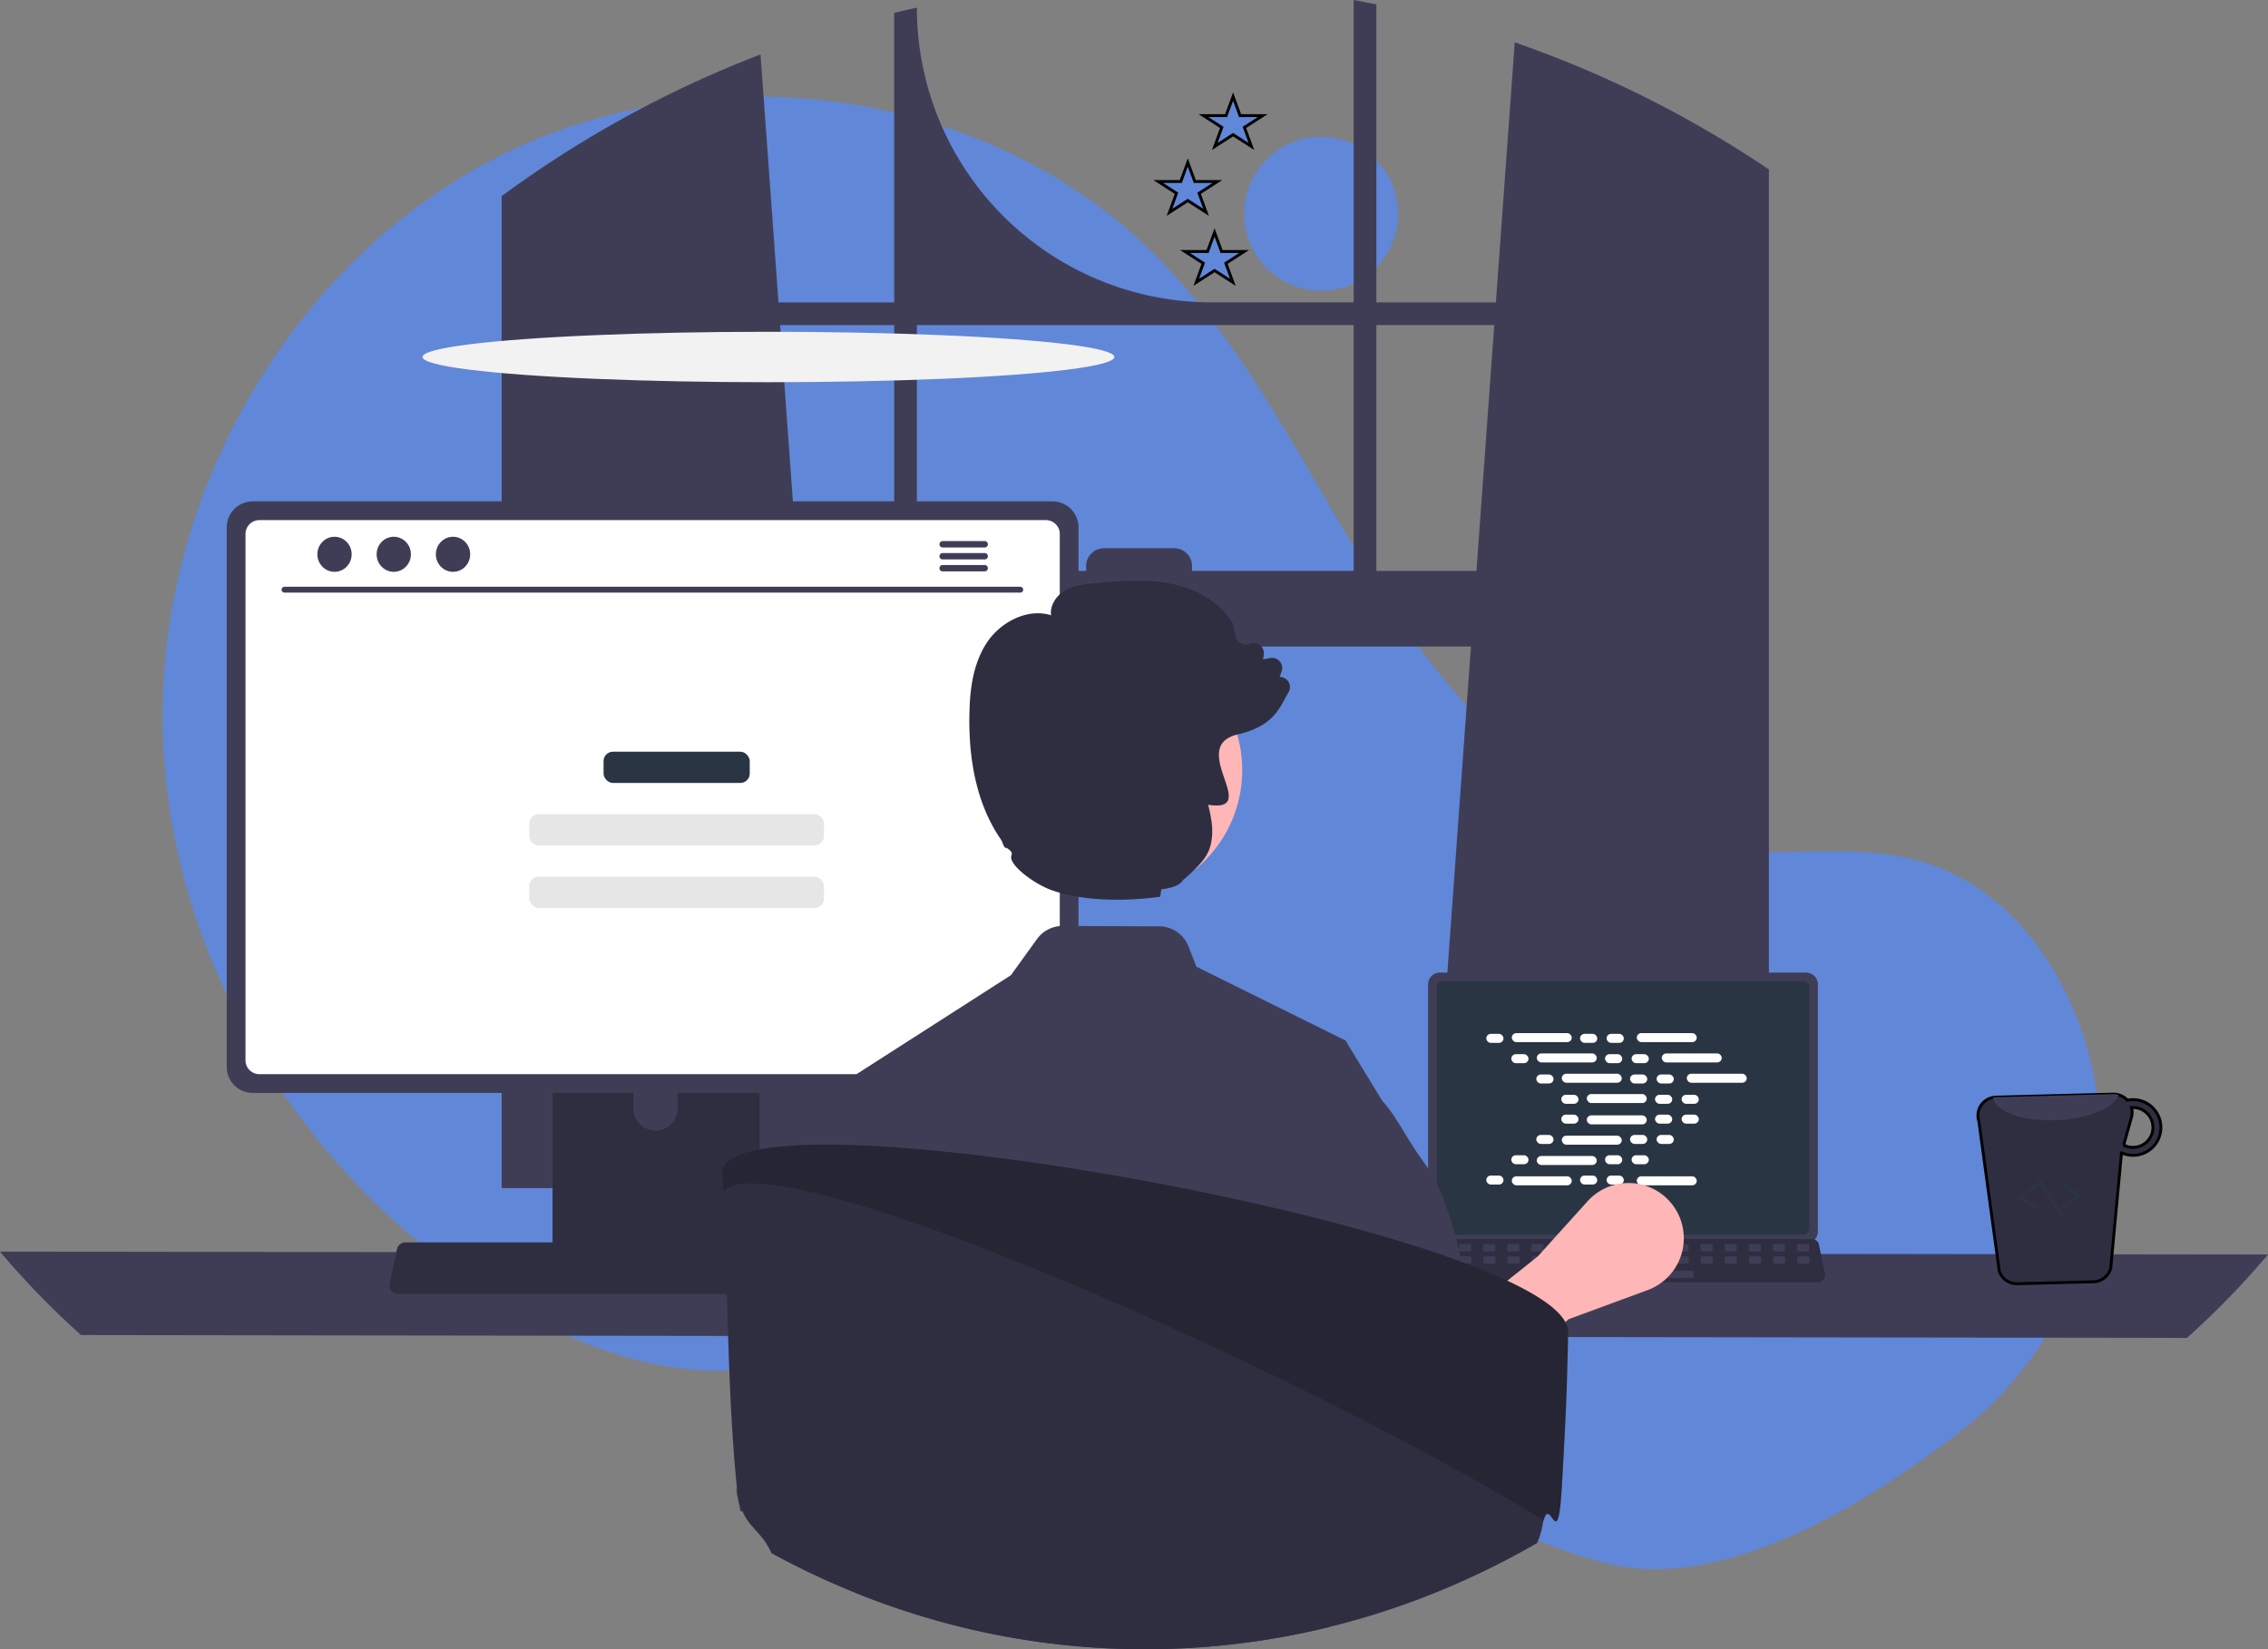 <svg width="786.82" height="572.258" xmlns="http://www.w3.org/2000/svg" data-name="Layer 1">
 <rect width="100%" height="100%" fill="#808080" stroke="none"/>
 <g>
  <title>Layer 1</title>
  <circle cx="458.321" cy="74.182" r="26.701" fill="#6187d8" id="svg_1"/>
  <path d="m678.561,497.952c39.688,-30.229 58.644,-81.025 46.776,-129.482q-0.442,-1.806 -0.934,-3.604c-7.867,-28.763 -27.332,-56.101 -55.7,-65.291c-23.82,-7.717 -49.82,-1.783 -74.669,-4.851c-48.781,-6.024 -86.601,-45.494 -113.211,-86.819c-26.611,-41.325 -47.062,-87.583 -82.422,-121.724c-58.285,-56.275 -153.362,-68.391 -225.627,-31.76c-72.265,36.631 -118.297,117.9 -116.333,198.895c1.963,80.995 50.046,158.432 119.875,199.517c25.652,15.093 55.321,25.785 84.848,22.044c25.62,-3.246 48.899,-17.013 74.399,-21.1c40.091,-6.426 79.927,11.701 114.603,32.824c34.676,21.123 68.17,46.16 107.574,55.952c38.261,9.508 85.664,-17.822 120.821,-44.6z" fill="#6187d8" id="svg_2"/>
  <path d="m608.426,55.32c-0.87,-0.58 -1.75,-1.13 -2.62,-1.69a380.24,380.24 0 0 0 -80.31,-38.93l-6.54,90.22l-41.46,0l0,-103.39c-2.61,-0.54 -5.24,-1.05 -7.87,-1.53l0,104.92l-49.27,0a102.27,102.27 0 0 1 -102.27,-102.27l0,-0c-2.64,0.57 -5.26,1.18 -7.88,1.83l0,100.44l-40.13,0l-6.23,-86.03a380.858,380.858 0 0 0 -81.94,43.53c-0.44,0.3 -0.88,0.61 -1.31,0.91c-2.21,1.55 -4.39,3.13 -6.56,4.73l0,344.19l118.27,0l-2.09,-28.95l-11.5,-158.95l231.59,0l-11.5,158.95l-2.09,28.95l116.96,0l0,-353.45q-2.61,-1.77 -5.25,-3.48zm-298.22,142.78l-33.39,0l-6.17,-85.3l39.56,0l0,85.3zm159.42,0l-56.08,0l0,-1.69a6.18,6.18 0 0 0 -6.19,-6.18l-24.38,0a6.178,6.178 0 0 0 -6.18,6.18l0,1.69l-58.71,0l0,-85.3l151.54,0l0,85.3zm7.87,0l0,-85.3l40.89,0l-6.17,85.3l-34.72,0z" fill="#3f3d56" id="svg_3"/>
  <path d="m-0,434.291a289.003,289.003 0 0 0 28.12,28.95l730.58,1a289.003,289.003 0 0 0 28.12,-28.95l-786.82,-1z" fill="#3f3d56" id="svg_4"/>
  <path d="m495.43,341.591l0,85.704a4.122,4.122 0 0 0 4.119,4.119l127.004,0a4.122,4.122 0 0 0 4.119,-4.119l0,-85.704a4.124,4.124 0 0 0 -4.119,-4.115l-127.004,0a4.124,4.124 0 0 0 -4.119,4.115z" fill="#3f3d56" id="svg_5"/>
  <path d="m498.409,342.658l0,83.58a2.205,2.205 0 0 0 2.201,2.201l124.885,0a2.205,2.205 0 0 0 2.201,-2.201l0,-83.58a2.206,2.206 0 0 0 -2.201,-2.206l-124.885,0a2.206,2.206 0 0 0 -2.201,2.206z" fill="#2a3543" id="svg_6"/>
  <path d="m492.774,444.01a2.47,2.47 0 0 0 1.943,0.93l135.992,0a2.502,2.502 0 0 0 2.446,-3.016l-2.111,-10.027a2.507,2.507 0 0 0 -1.558,-1.818a2.425,2.425 0 0 0 -0.888,-0.168l-131.778,0a2.424,2.424 0 0 0 -0.888,0.168a2.507,2.507 0 0 0 -1.558,1.818l-2.111,10.027a2.501,2.501 0 0 0 0.511,2.086z" fill="#2f2e41" id="svg_7"/>
  <rect x="2287.7" y="1625.407" width="4.188" height="2.513" rx="0.488" fill="#3f3d56" transform="rotate(-180 1457.67 1029.82)" id="svg_8"/>
  <rect x="2262.569" y="1625.407" width="4.188" height="2.513" rx="0.488" fill="#3f3d56" transform="rotate(-180 1440.91 1029.82)" id="svg_9"/>
  <rect x="2237.438" y="1625.407" width="4.188" height="2.513" rx="0.488" fill="#3f3d56" transform="rotate(-180 1424.16 1029.82)" id="svg_10"/>
  <rect x="2212.307" y="1625.407" width="4.188" height="2.513" rx="0.488" fill="#3f3d56" transform="rotate(-180 1407.4 1029.82)" id="svg_11"/>
  <rect x="2187.176" y="1625.407" width="4.188" height="2.513" rx="0.488" fill="#3f3d56" transform="rotate(-180 1390.65 1029.82)" id="svg_12"/>
  <rect x="2162.045" y="1625.407" width="4.188" height="2.513" rx="0.488" fill="#3f3d56" transform="rotate(-180 1373.9 1029.82)" id="svg_13"/>
  <rect x="2136.914" y="1625.407" width="4.188" height="2.513" rx="0.488" fill="#3f3d56" transform="rotate(-180 1357.14 1029.82)" id="svg_14"/>
  <rect x="2111.783" y="1625.407" width="4.188" height="2.513" rx="0.488" fill="#3f3d56" transform="rotate(-180 1340.39 1029.82)" id="svg_15"/>
  <rect x="2086.652" y="1625.407" width="4.188" height="2.513" rx="0.488" fill="#3f3d56" transform="rotate(-180 1323.63 1029.82)" id="svg_16"/>
  <rect x="2061.521" y="1625.407" width="4.188" height="2.513" rx="0.488" fill="#3f3d56" transform="rotate(-180 1306.88 1029.82)" id="svg_17"/>
  <rect x="2036.39" y="1625.407" width="4.188" height="2.513" rx="0.488" fill="#3f3d56" transform="rotate(-180 1290.13 1029.82)" id="svg_18"/>
  <rect x="2011.259" y="1625.407" width="4.188" height="2.513" rx="0.488" fill="#3f3d56" transform="rotate(-180 1273.37 1029.82)" id="svg_19"/>
  <rect x="1986.129" y="1625.407" width="4.188" height="2.513" rx="0.488" fill="#3f3d56" transform="rotate(-180 1256.62 1029.82)" id="svg_20"/>
  <rect x="1960.998" y="1625.407" width="4.188" height="2.513" rx="0.488" fill="#3f3d56" transform="rotate(-180 1239.86 1029.82)" id="svg_21"/>
  <rect x="1935.867" y="1625.407" width="4.188" height="2.513" rx="0.488" fill="#3f3d56" transform="rotate(-180 1223.11 1029.82)" id="svg_22"/>
  <rect x="1910.736" y="1625.407" width="4.188" height="2.513" rx="0.488" fill="#3f3d56" transform="rotate(-180 1206.36 1029.82)" id="svg_23"/>
  <rect x="2287.997" y="1637.973" width="4.188" height="2.513" rx="0.488" fill="#3f3d56" transform="rotate(-180 1457.86 1038.2)" id="svg_24"/>
  <rect x="2262.866" y="1637.973" width="4.188" height="2.513" rx="0.488" fill="#3f3d56" transform="rotate(-180 1441.11 1038.2)" id="svg_25"/>
  <rect x="2237.735" y="1637.973" width="4.188" height="2.513" rx="0.488" fill="#3f3d56" transform="rotate(-180 1424.36 1038.2)" id="svg_26"/>
  <rect x="2212.604" y="1637.973" width="4.188" height="2.513" rx="0.488" fill="#3f3d56" transform="rotate(-180 1407.6 1038.2)" id="svg_27"/>
  <rect x="2187.473" y="1637.973" width="4.188" height="2.513" rx="0.488" fill="#3f3d56" transform="rotate(-180 1390.85 1038.2)" id="svg_28"/>
  <rect x="2162.342" y="1637.973" width="4.188" height="2.513" rx="0.488" fill="#3f3d56" transform="rotate(-180 1374.09 1038.2)" id="svg_29"/>
  <rect x="2137.211" y="1637.973" width="4.188" height="2.513" rx="0.488" fill="#3f3d56" transform="rotate(-180 1357.34 1038.2)" id="svg_30"/>
  <rect x="2112.08" y="1637.973" width="4.188" height="2.513" rx="0.488" fill="#3f3d56" transform="rotate(-180 1340.59 1038.2)" id="svg_31"/>
  <rect x="2086.949" y="1637.973" width="4.188" height="2.513" rx="0.488" fill="#3f3d56" transform="rotate(-180 1323.83 1038.2)" id="svg_32"/>
  <rect x="2061.818" y="1637.973" width="4.188" height="2.513" rx="0.488" fill="#3f3d56" transform="rotate(-180 1307.08 1038.2)" id="svg_33"/>
  <rect x="2036.687" y="1637.973" width="4.188" height="2.513" rx="0.488" fill="#3f3d56" transform="rotate(-180 1290.32 1038.2)" id="svg_34"/>
  <rect x="2011.556" y="1637.973" width="4.188" height="2.513" rx="0.488" fill="#3f3d56" transform="rotate(-180 1273.57 1038.2)" id="svg_35"/>
  <rect x="1986.425" y="1637.973" width="4.188" height="2.513" rx="0.488" fill="#3f3d56" transform="rotate(-180 1256.82 1038.2)" id="svg_36"/>
  <rect x="1961.295" y="1637.973" width="4.188" height="2.513" rx="0.488" fill="#3f3d56" transform="rotate(-180 1240.06 1038.2)" id="svg_37"/>
  <rect x="1936.164" y="1637.973" width="4.188" height="2.513" rx="0.488" fill="#3f3d56" transform="rotate(-180 1223.31 1038.2)" id="svg_38"/>
  <rect x="1911.033" y="1637.973" width="4.188" height="2.513" rx="0.488" fill="#3f3d56" transform="rotate(-180 1206.55 1038.2)" id="svg_39"/>
  <rect x="2108.729" y="1653.051" width="33.508" height="2.513" rx="0.488" fill="#3f3d56" transform="rotate(-180 1348.13 1048.25)" id="svg_40"/>
  <rect x="515.631" y="358.737" width="5.966" height="3.122" rx="1.561" fill="#fff" id="svg_41"/>
  <rect x="548.154" y="358.737" width="5.966" height="3.122" rx="1.561" fill="#fff" id="svg_42"/>
  <rect x="557.369" y="358.737" width="5.966" height="3.122" rx="1.561" fill="#fff" id="svg_43"/>
  <rect x="524.477" y="358.477" width="20.796" height="3.122" rx="1.561" fill="#fff" id="svg_44"/>
  <rect x="567.841" y="358.477" width="20.796" height="3.122" rx="1.561" fill="#fff" id="svg_45"/>
  <rect x="524.304" y="365.784" width="5.966" height="3.122" rx="1.561" fill="#fff" id="svg_46"/>
  <rect x="556.827" y="365.784" width="5.966" height="3.122" rx="1.561" fill="#fff" id="svg_47"/>
  <rect x="566.042" y="365.784" width="5.966" height="3.122" rx="1.561" fill="#fff" id="svg_48"/>
  <rect x="533.15" y="365.523" width="20.796" height="3.122" rx="1.561" fill="#fff" id="svg_49"/>
  <rect x="576.514" y="365.523" width="20.796" height="3.122" rx="1.561" fill="#fff" id="svg_50"/>
  <rect x="532.977" y="372.83" width="5.966" height="3.122" rx="1.561" fill="#fff" id="svg_51"/>
  <rect x="565.5" y="372.83" width="5.966" height="3.122" rx="1.561" fill="#fff" id="svg_52"/>
  <rect x="574.715" y="372.83" width="5.966" height="3.122" rx="1.561" fill="#fff" id="svg_53"/>
  <rect x="541.823" y="372.57" width="20.796" height="3.122" rx="1.561" fill="#fff" id="svg_54"/>
  <rect x="585.187" y="372.57" width="20.796" height="3.122" rx="1.561" fill="#fff" id="svg_55"/>
  <rect x="541.649" y="379.877" width="5.966" height="3.122" rx="1.561" fill="#fff" id="svg_56"/>
  <rect x="574.172" y="379.877" width="5.966" height="3.122" rx="1.561" fill="#fff" id="svg_57"/>
  <rect x="583.387" y="379.877" width="5.966" height="3.122" rx="1.561" fill="#fff" id="svg_58"/>
  <rect x="550.496" y="379.617" width="20.796" height="3.122" rx="1.561" fill="#fff" id="svg_59"/>
  <rect x="548.154" y="407.898" width="5.966" height="3.122" rx="1.561" fill="#fff" id="svg_60"/>
  <rect x="557.369" y="407.898" width="5.966" height="3.122" rx="1.561" fill="#fff" id="svg_61"/>
  <rect x="567.841" y="408.158" width="20.796" height="3.122" rx="1.561" fill="#fff" id="svg_62"/>
  <rect x="515.631" y="407.898" width="5.966" height="3.122" rx="1.561" fill="#fff" id="svg_63"/>
  <rect x="524.477" y="408.158" width="20.796" height="3.122" rx="1.561" fill="#fff" id="svg_64"/>
  <rect x="524.304" y="400.851" width="5.966" height="3.122" rx="1.561" fill="#fff" id="svg_65"/>
  <rect x="556.827" y="400.851" width="5.966" height="3.122" rx="1.561" fill="#fff" id="svg_66"/>
  <rect x="566.042" y="400.851" width="5.966" height="3.122" rx="1.561" fill="#fff" id="svg_67"/>
  <rect x="533.15" y="401.111" width="20.796" height="3.122" rx="1.561" fill="#fff" id="svg_68"/>
  <rect x="532.977" y="393.804" width="5.966" height="3.122" rx="1.561" fill="#fff" id="svg_69"/>
  <rect x="565.5" y="393.804" width="5.966" height="3.122" rx="1.561" fill="#fff" id="svg_70"/>
  <rect x="574.715" y="393.804" width="5.966" height="3.122" rx="1.561" fill="#fff" id="svg_71"/>
  <rect x="541.823" y="394.064" width="20.796" height="3.122" rx="1.561" fill="#fff" id="svg_72"/>
  <rect x="541.649" y="386.758" width="5.966" height="3.122" rx="1.561" fill="#fff" id="svg_73"/>
  <rect x="574.172" y="386.758" width="5.966" height="3.122" rx="1.561" fill="#fff" id="svg_74"/>
  <rect x="583.387" y="386.758" width="5.966" height="3.122" rx="1.561" fill="#fff" id="svg_75"/>
  <rect x="550.496" y="387.018" width="20.796" height="3.122" rx="1.561" fill="#fff" id="svg_76"/>
  <path d="m504.917,490.482l-13.35,-21.102l41.902,-33.403l17.295,-19.161a19.161,19.161 0 0 1 32.418,6.828l0,0a19.161,19.161 0 0 1 -11.57,23.991l-27.349,10.075l-39.347,32.771z" fill="#ffb6b6" id="svg_77"/>
  <path d="m191.69,337.481l0,102.56l71.85,0l0,-102.56a3.448,3.448 0 0 0 -2.43,-3.3a3.175,3.175 0 0 0 -1.03,-0.16l-64.92,0a3.463,3.463 0 0 0 -3.47,3.46zm28.04,35.24a7.67,7.67 0 0 1 15.34,0l0,11.9a7.67,7.67 0 0 1 -15.34,0l0,-11.9z" fill="#2f2e41" id="svg_78"/>
  <path d="m191.47,436.761l0,9.89a1.946,1.946 0 0 0 1.93,1.94l68.43,0a1.94,1.94 0 0 0 1.93,-1.94l0,-9.89l-72.29,0z" fill="#3f3d56" id="svg_79"/>
  <path d="m78.66,182.961l0,187.26a9.007,9.007 0 0 0 9,9l277.5,0a9.007,9.007 0 0 0 9,-9l0,-187.26a9.011,9.011 0 0 0 -9,-8.99l-277.5,0a9.012,9.012 0 0 0 -9,8.99z" fill="#3f3d56" id="svg_80"/>
  <path d="m85.17,185.291l0,182.62a4.818,4.818 0 0 0 4.81,4.81l272.87,0a4.818,4.818 0 0 0 4.81,-4.81l0,-182.62a4.82,4.82 0 0 0 -4.81,-4.82l-272.87,0a4.821,4.821 0 0 0 -4.81,4.82z" fill="#fff" id="svg_81"/>
  <path d="m135.81,447.921a2.948,2.948 0 0 0 2.32,1.11l162.34,0a2.987,2.987 0 0 0 2.92,-3.6l-2.52,-11.97a2.993,2.993 0 0 0 -1.86,-2.17a2.895,2.895 0 0 0 -1.06,-0.2l-157.31,0a2.894,2.894 0 0 0 -1.06,0.2a2.992,2.992 0 0 0 -1.86,2.17l-2.52,11.97a2.985,2.985 0 0 0 0.61,2.49z" fill="#2f2e41" id="svg_82"/>
  <path d="m353.994,205.628l-255.323,0a1.016,1.016 0 0 1 0,-2.031l255.323,0a1.016,1.016 0 0 1 0,2.031z" fill="#3f3d56" id="svg_83"/>
  <ellipse cx="116.051" cy="192.33" rx="5.95" ry="6.083" fill="#3f3d56" id="svg_84"/>
  <ellipse cx="136.607" cy="192.33" rx="5.95" ry="6.083" fill="#3f3d56" id="svg_85"/>
  <ellipse cx="157.163" cy="192.33" rx="5.95" ry="6.083" fill="#3f3d56" id="svg_86"/>
  <path d="m341.616,187.751l-14.6,0a1.105,1.105 0 0 0 0,2.21l14.6,0a1.105,1.105 0 0 0 0,-2.21z" fill="#3f3d56" id="svg_87"/>
  <path d="m341.616,191.901l-14.6,0a1.105,1.105 0 0 0 0,2.21l14.6,0a1.105,1.105 0 0 0 0,-2.21z" fill="#3f3d56" id="svg_88"/>
  <path d="m341.616,196.051l-14.6,0a1.105,1.105 0 0 0 0,2.21l14.6,0a1.105,1.105 0 0 0 0,-2.21z" fill="#3f3d56" id="svg_89"/>
  <path d="m693.596,441.101a6.416,6.416 0 0 0 6.183,4.331l26.492,-0.682a6.329,6.329 0 0 0 5.981,-4.657l3.749,-40.087a9.794,9.794 0 0 0 4.238,0.871a9.661,9.661 0 1 0 -0.485,-19.317a8.184,8.184 0 0 0 -1.736,0.181a6.548,6.548 0 0 0 -4.874,-2.103l-40.751,1.052a5.853,5.853 0 0 0 -1.005,0.125a6.365,6.365 0 0 0 -4.873,8.265l7.081,52.021zm43.173,-43.817l2.668,-9.553a6.506,6.506 0 0 0 0.02,-3.375c0.129,-0 0.244,-0.062 0.373,-0.062a6.91,6.91 0 0 1 0.324,13.817a6.505,6.505 0 0 1 -3.385,-0.828z" fill="#2f2e41" id="svg_90" stroke="null"/>
  <path d="m691.387,380.815c0.868,4.964 10.629,8.454 22.366,7.847c10.793,-0.497 19.617,-4.287 21.234,-8.778a6.025,6.025 0 0 0 -1.844,-0.246l-40.751,1.052a5.853,5.853 0 0 0 -1.005,0.125z" fill="#3f3d56" id="svg_91"/>
  <path d="m715.904,419.073a0.497,0.497 0 0 0 0.151,-0.066l5.753,-3.766a0.499,0.499 0 0 0 0,-0.836l-5.98,-3.917a0.5,0.5 0 1 0 -0.548,0.836l5.341,3.498l-5.114,3.348a0.5,0.5 0 0 0 0.396,0.903l0,-0z" fill="#2a3543" id="svg_92"/>
  <path d="m706.818,419.492a0.5,0.5 0 0 0 0.126,-0.918l-5.303,-3.04l5.126,-3.807a0.5,0.5 0 1 0 -0.596,-0.802l-5.739,4.263a0.5,0.5 0 0 0 0.049,0.835l5.965,3.42a0.5,0.5 0 0 0 0.372,0.051z" fill="#2a3543" id="svg_93"/>
  <path d="m715.332,422.373a0.482,0.482 0 0 0 0.137,-0.058a0.5,0.5 0 0 0 0.168,-0.687l-8.155,-13.408a0.5,0.5 0 0 0 -0.854,0.521l8.155,13.408a0.5,0.5 0 0 0 0.55,0.224z" fill="#2a3543" id="svg_94"/>
  <rect x="209.385" y="260.827" width="50.719" height="10.846" rx="3.264" fill="#2a3543" id="svg_95"/>
  <rect x="183.626" y="282.519" width="102.236" height="10.846" rx="3.264" fill="#e6e6e6" id="svg_96"/>
  <rect x="183.626" y="304.21" width="102.236" height="10.846" rx="3.264" fill="#e6e6e6" id="svg_97"/>
  <path d="m290.711,376.846l0.217,0.684l0.011,0.023l6.525,19.838l7.506,22.861l14.123,42.961l0.137,6.673l0,0.023l1.049,53.684l-2.909,7.278l3.274,11.932s-1.506,-18.037 -9.582,-7.679c-4.574,5.886 -9.925,11.91 -14.317,17.556q9.6,3.884 19.507,7.027c1.426,0.456 2.863,0.89 4.301,1.323q0.462,0.137 0.924,0.274a266.863,266.863 0 0 0 67.351,10.826c1.186,0.034 2.35,0.057 3.479,0.08c0.399,0.011 0.787,0.023 1.175,0.023c1.278,0.011 2.544,0.023 3.822,0.023q3.867,0 7.7,-0.114a266.853,266.853 0 0 0 56.091,-7.586c-0.125,-7.586 -0.468,-16.45 -0.958,-25.918c-0.228,-4.643 -5.35,-9.674 -5.658,-14.533c-0.217,-3.65 4.381,-7.084 4.141,-10.792c-1.551,-22.827 -3.491,-14.064 -4.928,-30.229q-0.222,-2.379 -0.411,-4.552c-0.924,-10.381 -1.563,-16.872 -1.563,-16.872l6.137,-38.683l9.639,-60.734l-0.742,-1.221l-0.833,-0.411l-50.844,-25.165l-2.761,-7.073a10.979,10.979 0 0 0 -10.141,-6.947l-33.493,-0.137a10.931,10.931 0 0 0 -8.909,4.529l-9.069,12.56l-59.993,38.467z" fill="#3f3d56" id="svg_98"/>
  <path d="m326.817,453.654l-7.586,16.233l-5.179,11.088l-8.909,46.646l-4.46,4.734l-3.822,-16.759l-39.998,8.881c-1.312,-7.29 -0.351,0.247 -1.161,-7.75c0.228,-0.228 0.468,-0.456 0.707,-0.685c0.639,-0.593 1.175,-1.152 1.164,-1.688c-0.456,-27.584 0.913,-74.526 12.343,-102.966a60.053,60.053 0 0 1 7.027,-13.107c0.228,-0.308 0.445,-0.616 0.662,-0.924c5.27,-7.381 8.601,-14.647 13.324,-19.815l0,-0.011a0.53,0.53 0 0 0 0.08,-0.08a0.157,0.157 0 0 0 0.046,-0.034l32.443,-17.203l1.392,39.105l0.992,28.109l0.935,26.226z" fill="#3f3d56" id="svg_99"/>
  <path d="m443.801,458.264l9.476,20.275l3.307,7.061l8.907,46.642l4.446,4.723l3.83,-16.755l1.8,-0.369l32.459,-6.722l9.461,30.046a17.984,17.984 0 0 0 -3.261,-22.506c-0.646,-0.585 -1.184,-1.154 -1.169,-1.692c0.538,-32.443 -1.446,-91.684 -19.367,-116.066c-5.692,-7.738 -9.107,-15.445 -14.076,-20.829c-0.015,-0.015 -0.015,-0.031 -0.031,-0.031l-12.091,-19.798l-0.738,-1.215l-0.831,-0.415l-22.121,97.652z" fill="#3f3d56" id="svg_100"/>
  <circle id="a657ec4b-47ce-4d2a-9c58-81a811696ca9" data-name="Ellipse 5" cx="386.397" cy="267.201" r="44.558" fill="#ffb6b6"/>
  <path d="m446.622,236.077a3.759,3.759 0 0 0 -2.69,-1.19l0.67,-1.86a3.528,3.528 0 0 0 -3.96,-4.7l-2.44,0.47l0.23,-1.63a3.534,3.534 0 0 0 -4.73,-3.82a3.766,3.766 0 0 1 -3.24,-0.23a3.846,3.846 0 0 1 -1.92,-2.61l-0.85,-4.1l-0.09,-0.22c-4.14,-6.9 -12.1,-11.92 -21.84,-13.76c-8.67,-1.65 -17.56,-0.81 -26.13,-0.02c-3.4,0.32 -7.24,0.68 -10.44,2.64c-2.72,1.68 -5.02,5.04 -4.55,8.43c-8.45,-2.59 -17.51,2.58 -22,9.1c-5.32,7.76 -6.19,17.48 -6.33,25.08c-0.38,17.98 3.33,32.69 11,43.73c0.56,0.8 0.7,2.47 1.81,3.03l-0.23,-0.37c1.24,0.62 2.5,1.62 2.03,2.69c-1.35,3.08 7.62,9.89 13.94,12.14c11.53,4.11 26.86,3.76 37.64,2.28l0.38,-2.55c3.89,-0.53 6.63,-1.54 7.4,-3.12c1.36,-1.16 2.52,-2.2 3.53,-3.16l0.01,-0.01c0.02,-0.02 0.06,-0.05 0.08,-0.07c4.87,-4.67 6,-7.33 6.51,-11.38c0.49,-3.97 -0.38,-8 -1.27,-11.63c18.74,2.9 -7.38,-19.96 10.08,-24.38a5.434,5.434 0 0 1 0.61,-0.15c0.51,-0.12 1.02,-0.24 1.51,-0.38a26.448,26.448 0 0 0 6.72,-2.87c4.88,-2.97 6.49,-6.91 9.01,-11.35a3.427,3.427 0 0 0 -0.45,-4.03z" fill="#2f2e41" id="svg_101"/>
  <path d="m543.992,461.437c-0.01,1.75 -0.03,4.2 -0.11,7.23q-0.015,0.63 -0.03,1.29c-0.13,5.57 -0.26,10.24 -0.47,15.43c-0.01,0.36 -0.02,0.71 -0.04,1.07c-0.28,7.24 -0.72,15.67 -1.48,29.02c-1.41,24.66 -3.87,3.39 -6.34,12.04c-0.12,0.43 -0.25,0.94 -0.37,1.54a27.916,27.916 0 0 1 -1.88,6.33c-1.31,0.78 -2.66,1.53 -3.99,2.28c-3.79,2.11 -7.64,4.14 -11.52,6.07c-2.18,1.08 -4.37,2.14 -6.57,3.16c-0.35,0.16 -0.69,0.32 -1.03,0.47a270.887,270.887 0 0 1 -34.75,13.26c-2.32,0.7 -4.63,1.38 -6.97,2.01c-2.44,0.68 -4.88,1.32 -7.35,1.92a266.893,266.893 0 0 1 -56.09,7.59c-2.55,0.08 -5.12,0.11 -7.7,0.11c-1.28,0 -2.54,-0.01 -3.82,-0.02c-0.39,0 -0.78,-0.01 -1.17,-0.02c-1.13,-0.03 -2.3,-0.05 -3.48,-0.08a266.663,266.663 0 0 1 -67.35,-10.83l-0.93,-0.27c-1.44,-0.44 -2.87,-0.87 -4.3,-1.33q-9.9,-3.135 -19.51,-7.02q-7.335,-2.955 -14.5,-6.34a0.339,0.339 0 0 1 -0.12,-0.06c-1,-0.46 -2.01,-0.94 -3.01,-1.43c-0.13,-0.07 -0.27,-0.14 -0.41,-0.21q-5.595,-2.73 -11.07,-5.72c-3.07,-7.05 -7.39,-8.4 -10.07,-14.6a25.874,25.874 0 0 1 -1.68,-5.74c0,-0.02 -0.01,-0.04 -0.01,-0.07c0.28,3.72 -1.19,-6.6 -0.01,-0.04c-0.01,-0.12 -0.02,-0.25 -0.03,-0.4c-0.03,-0.36 -0.07,-0.8 -0.13,-1.35c-3.43,-33.49 -3.21,-71.79 -4.7,-103.35q-0.15,-3.06 -0.31,-5.86c-0.03,-0.62 -0.07,-1.23 -0.11,-1.83c0.07,-0.18 0.15,-0.37 0.24,-0.55a1.002,1.002 0 0 1 0.07,-0.15a1.623,1.623 0 0 1 0.1,-0.18c0.02,-0.03 0.05,-0.07 0.07,-0.1a0.917,0.917 0 0 1 0.05,-0.1c0.09,-0.14 0.19,-0.29 0.3,-0.43c0.05,-0.06 0.09,-0.11 0.14,-0.16a0.808,0.808 0 0 1 0.12,-0.14a0.637,0.637 0 0 1 0.11,-0.13c0.04,-0.04 0.08,-0.09 0.13,-0.14a0.302,0.302 0 0 1 0.08,-0.08a2.033,2.033 0 0 1 0.26,-0.25a9.624,9.624 0 0 1 1.14,-0.9c0.14,-0.09 0.29,-0.18 0.43,-0.28a19.135,19.135 0 0 1 3.17,-1.52c0.38,-0.14 0.76,-0.27 1.17,-0.41c0.15,-0.04 0.29,-0.09 0.44,-0.14c0.22,-0.07 0.44,-0.14 0.67,-0.19c1.14,-0.34 2.37,-0.63 3.7,-0.9c0.16,-0.03 0.33,-0.06 0.5,-0.1c0.24,-0.05 0.49,-0.09 0.74,-0.13c0.34,-0.06 0.69,-0.12 1.04,-0.18c2.97,-0.47 6.34,-0.82 10.06,-1.05q0.525,-0.03 1.05,-0.06c0.41,-0.02 0.82,-0.04 1.24,-0.06c0.35,-0.02 0.71,-0.03 1.07,-0.04c0.35,-0.02 0.71,-0.03 1.08,-0.04c1.01,-0.03 2.05,-0.06 3.11,-0.08c3.02,-0.06 6.2,-0.04 9.54,0.03c1.55,0.04 3.13,0.08 4.75,0.15c0.11,0 0.21,0.01 0.31,0.01c1.41,0.05 2.83,0.11 4.29,0.19c1.02,0.05 2.05,0.1 3.08,0.16c0.97,0.06 1.95,0.12 2.94,0.19c0.77,0.04 1.54,0.1 2.32,0.15c0.66,0.05 1.32,0.1 1.98,0.14l0.9,0.06c0.49,0.04 0.98,0.07 1.48,0.12c1.1,0.09 2.2,0.18 3.32,0.27c1.11,0.1 2.24,0.2 3.37,0.3s2.27,0.21 3.41,0.32c0.12,0.01 0.23,0.02 0.34,0.03c1.04,0.11 2.08,0.21 3.13,0.32c0.24,0.02 0.49,0.04 0.73,0.07c1.001,0.101 2.022,0.218 3.032,0.326c0.31,0.033 0.618,0.066 0.929,0.1c0.791,0.086 1.572,0.161 2.368,0.254c1.05,0.12 2.12,0.23 3.16,0.37c0.81,0.09 1.62,0.18 2.43,0.28c1.27,0.15 2.56,0.31 3.85,0.48c0.49,0.06 0.98,0.12 1.47,0.19c3.68,0.46 7.4,0.97 11.18,1.5c5.73,0.81 11.55,1.69 17.41,2.64q8.805,1.425 17.71,3.01c1.5,0.27 3,0.54 4.51,0.82q1.02,0.195 2.04,0.39c1.16,0.21 2.32,0.43 3.48,0.65c1.16,0.22 2.32,0.44 3.48,0.67c1.38,0.27 2.77,0.54 4.15,0.81c9.09,1.8 18.13,3.72 26.95,5.73c1.45,0.33 2.9,0.67 4.34,1q4.32,1.005 8.56,2.04c0.78,0.18 1.55,0.37 2.32,0.56c1.92,0.48 3.84,0.96 5.73,1.45l0.33,0.09c1.39,0.34 2.75,0.69 4.11,1.05q4.815,1.26 9.47,2.55q3.09,0.855 6.11,1.73c3.01,0.87 5.96,1.75 8.83,2.64c0.71,0.22 1.42,0.44 2.12,0.65c2.1,0.65 4.17,1.31 6.18,1.97c1.6,0.52 3.16,1.05 4.7,1.58q2.31,0.795 4.53,1.59c0.95,0.34 1.89,0.7 2.83,1.04c1.35,0.5 2.68,1 3.98,1.5c0.4,0.15 0.79,0.31 1.18,0.46c0.25,0.11 0.49,0.2 0.73,0.3c0.47,0.19 0.95,0.37 1.41,0.56c0.47,0.18 0.93,0.37 1.39,0.57c0.45,0.18 0.91,0.37 1.35,0.56c0.45,0.18 0.89,0.37 1.33,0.57c0.37,0.15 0.73,0.31 1.08,0.47c0.71,0.31 1.42,0.62 2.11,0.94c0.34,0.16 0.68,0.31 1.02,0.47l0.78,0.36c0.11,0.06 0.22,0.11 0.33,0.16c0.25,0.12 0.51,0.25 0.76,0.37c0.58,0.27 1.15,0.56 1.71,0.83c0.75,0.38 1.48,0.76 2.18,1.13c0.71,0.38 1.4,0.76 2.06,1.13c0.11,0.06 0.21,0.12 0.32,0.18c0.15,0.08 0.3,0.17 0.45,0.25c0.51,0.29 1,0.59 1.49,0.88c0.96,0.59 1.87,1.17 2.72,1.75c0.19,0.13 0.37,0.26 0.56,0.38c0.63,0.45 1.23,0.89 1.79,1.34c0,0.01 0,0.01 0.01,0.01c0.19,0.14 0.37,0.29 0.55,0.43c0.15,0.14 0.31,0.26 0.46,0.4c0.52,0.45 1,0.88 1.44,1.32a5.667,5.667 0 0 1 0.42,0.43a1.208,1.208 0 0 1 0.16,0.16c0.2,0.2 0.38,0.4 0.55,0.6a0.553,0.553 0 0 1 0.07,0.09c0.24,0.28 0.46,0.56 0.67,0.84c0.1,0.14 0.21,0.28 0.3,0.42c0.12,0.17 0.24,0.35 0.34,0.52c0.09,0.14 0.17,0.29 0.25,0.43a7.257,7.257 0 0 1 0.54,1.13a5.241,5.241 0 0 1 0.27,0.82a5.844,5.844 0 0 1 0.17,0.81z" fill="#2f2e41" id="svg_102"/>
  <path d="m543.992,461.437c-0.01,1.75 -0.03,4.2 -0.11,7.23c-0.01,0.42 -0.03,0.85 -0.04,1.29c-0.1,4.25 -0.25,9.5 -0.46,15.43c-0.01,0.36 -0.02,0.71 -0.04,1.07c-0.28,7.24 -0.72,15.67 -1.48,29.02c-1.41,24.66 -3.87,3.39 -6.34,12.04c-6.86,-4.22 -14.38,-8.64 -22.42,-13.18q-2.175,-1.23 -4.39,-2.47c-16.08,-8.97 -34.04,-18.37 -52.79,-27.68c-0.74,-0.37 -1.49,-0.74 -2.23,-1.1c-42.95,-21.23 -89.83,-41.88 -127.81,-55.66c-7.33,-2.66 -14.33,-5.06 -20.91,-7.17c-13.86,-4.43 -25.84,-7.53 -35.06,-8.87c-9.6,-1.4 -16.23,-0.9 -18.91,1.99q-0.15,-3.06 -0.31,-5.86q-0.06,-0.93 -0.12,-1.83c0.062,-0.165 0.142,-0.322 0.22,-0.48c0.011,-0.023 0.019,-0.047 0.03,-0.07a1.002,1.002 0 0 1 0.07,-0.15a1.623,1.623 0 0 1 0.1,-0.18a1.06,1.06 0 0 1 0.12,-0.2c0.09,-0.14 0.19,-0.29 0.3,-0.43a3.483,3.483 0 0 1 0.26,-0.3a0.637,0.637 0 0 1 0.11,-0.13c0.04,-0.04 0.08,-0.09 0.13,-0.14a0.302,0.302 0 0 1 0.08,-0.08a2.033,2.033 0 0 1 0.26,-0.25a9.624,9.624 0 0 1 1.14,-0.9c0.14,-0.09 0.29,-0.18 0.43,-0.28a19.135,19.135 0 0 1 3.17,-1.52c0.38,-0.14 0.76,-0.27 1.17,-0.41c0.15,-0.04 0.29,-0.09 0.44,-0.14c0.22,-0.07 0.44,-0.14 0.67,-0.19c1.14,-0.34 2.37,-0.63 3.7,-0.9c0.4,-0.08 0.82,-0.16 1.24,-0.23c0.34,-0.06 0.69,-0.12 1.04,-0.18c2.97,-0.47 6.34,-0.82 10.06,-1.05q0.525,-0.03 1.05,-0.06c0.41,-0.02 0.82,-0.04 1.24,-0.06c0.35,-0.02 0.71,-0.03 1.07,-0.04c0.35,-0.02 0.71,-0.03 1.08,-0.04c1.01,-0.03 2.05,-0.06 3.11,-0.08c3.02,-0.05 6.2,-0.03 9.54,0.04c1.55,0.03 3.13,0.08 4.75,0.15c0.1,0 0.21,0.01 0.31,0.01c1.41,0.04 2.84,0.11 4.29,0.18c1.02,0.05 2.05,0.1 3.08,0.16c0.97,0.06 1.95,0.12 2.94,0.19c0.77,0.04 1.54,0.1 2.32,0.15c0.66,0.05 1.32,0.1 1.98,0.14c0.79,0.06 1.58,0.12 2.38,0.18c1.1,0.09 2.2,0.18 3.32,0.27c1.11,0.1 2.24,0.2 3.37,0.3s2.27,0.21 3.41,0.32c0.12,0.01 0.23,0.02 0.34,0.03c1.04,0.11 2.08,0.21 3.13,0.32q8.73,0.885 17.97,2.07q5.52,0.705 11.18,1.51c5.73,0.81 11.55,1.69 17.41,2.63q8.805,1.425 17.71,3.01c1.5,0.27 3,0.54 4.51,0.82q2.76,0.51 5.52,1.04c1.16,0.22 2.32,0.44 3.48,0.67c1.38,0.27 2.77,0.54 4.15,0.81c9.09,1.8 18.13,3.72 26.95,5.73c1.45,0.33 2.9,0.67 4.34,1q4.32,1.005 8.56,2.04c0.78,0.19 1.55,0.38 2.32,0.57q2.895,0.72 5.73,1.44l0,0.01c0.11,0.02 0.22,0.05 0.33,0.08c1.38,0.35 2.75,0.7 4.11,1.06q4.815,1.26 9.47,2.54c2.06,0.58 4.1,1.15 6.11,1.73c3.01,0.88 5.96,1.76 8.83,2.64c0.71,0.22 1.42,0.44 2.12,0.65q3.15,0.99 6.18,1.97c1.6,0.52 3.16,1.05 4.7,1.58q2.31,0.795 4.53,1.59c0.96,0.34 1.9,0.69 2.83,1.03c1.36,0.5 2.68,1 3.98,1.51c0.4,0.15 0.79,0.31 1.18,0.46c0.73,0.28 1.44,0.57 2.14,0.86c0.47,0.18 0.93,0.37 1.39,0.57c0.45,0.18 0.91,0.37 1.35,0.56c0.45,0.18 0.89,0.37 1.33,0.57c0.37,0.15 0.73,0.31 1.08,0.47c0.71,0.31 1.42,0.62 2.11,0.94c0.34,0.16 0.68,0.31 1.02,0.47l0.78,0.36c0.11,0.06 0.22,0.11 0.33,0.16c0.85,0.4 1.67,0.8 2.47,1.2c0.75,0.38 1.48,0.76 2.18,1.13c0.83,0.44 1.62,0.87 2.38,1.31c0.15,0.08 0.3,0.17 0.45,0.25c0.51,0.29 1,0.59 1.49,0.88c0.96,0.59 1.87,1.17 2.72,1.75c0.84,0.58 1.62,1.15 2.35,1.72c0,0.01 0,0.01 0.01,0.01c0.35,0.28 0.69,0.56 1.01,0.83c0.52,0.45 1,0.88 1.44,1.32a5.667,5.667 0 0 1 0.42,0.43a1.208,1.208 0 0 1 0.16,0.16c0.21,0.23 0.42,0.46 0.62,0.69c0.24,0.28 0.46,0.56 0.67,0.84c0.1,0.14 0.21,0.28 0.3,0.42c0.12,0.17 0.24,0.35 0.34,0.52c0.09,0.14 0.17,0.29 0.25,0.43a7.257,7.257 0 0 1 0.54,1.13a6.053,6.053 0 0 1 0.27,0.82a5.844,5.844 0 0 1 0.17,0.81z" opacity="0.2" id="svg_103"/>
  <ellipse fill="#f2f2f2" cx="266.59" cy="123.871" id="svg_108" rx="120" ry="8.75"/>
  <path fill="#6187d8" d="m401.804,62.974l7.844,0l2.424,-6.611l2.424,6.611l7.844,0l-6.346,4.086l2.424,6.611l-6.346,-4.086l-6.346,4.086l2.424,-6.611l-6.346,-4.086z" id="svg_112" stroke="null"/>
  <path fill="#6187d8" d="m411.09,87.259l7.844,0l2.424,-6.611l2.424,6.611l7.844,0l-6.346,4.086l2.424,6.611l-6.346,-4.086l-6.346,4.086l2.424,-6.611l-6.346,-4.086z" id="svg_113" stroke="null"/>
  <path fill="#6187d8" d="m417.518,40.117l7.844,0l2.424,-6.611l2.424,6.611l7.844,0l-6.346,4.086l2.424,6.611l-6.346,-4.086l-6.346,4.086l2.424,-6.611l-6.346,-4.086z" id="svg_114" stroke="null"/>
 </g>

</svg>